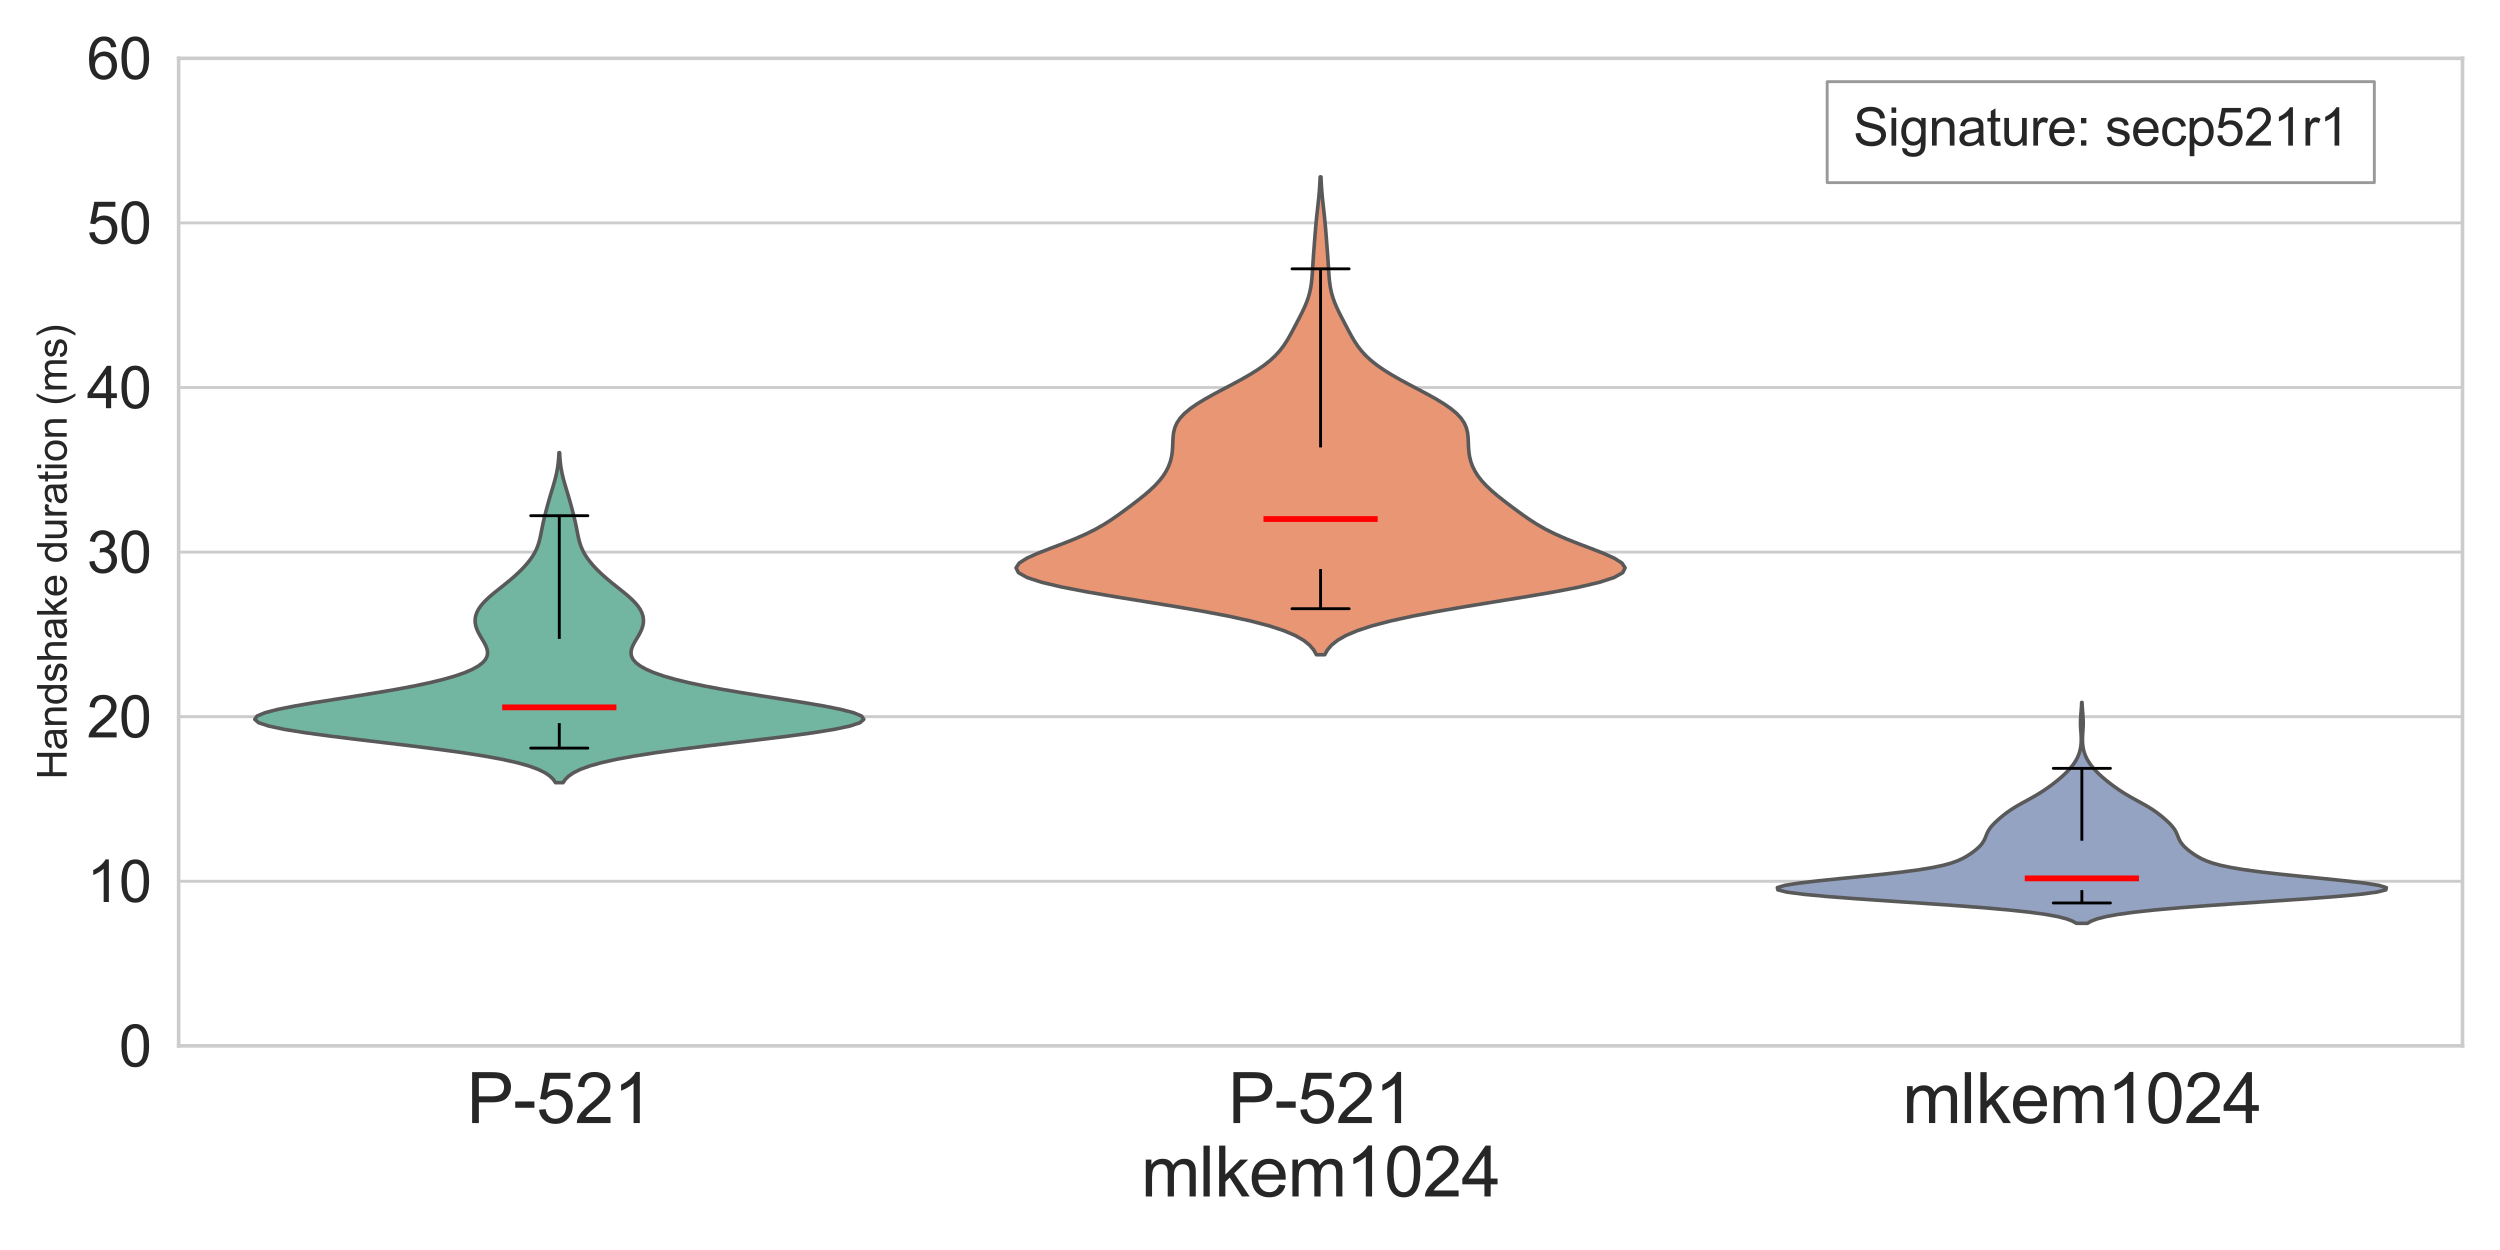 <?xml version="1.0" encoding="utf-8" standalone="no"?>
<!DOCTYPE svg PUBLIC "-//W3C//DTD SVG 1.1//EN"
  "http://www.w3.org/Graphics/SVG/1.1/DTD/svg11.dtd">
<svg xmlns:xlink="http://www.w3.org/1999/xlink" width="864pt" height="432pt" viewBox="0 0 864 432" xmlns="http://www.w3.org/2000/svg" version="1.1">
 <defs>
  <style type="text/css">*{stroke-linejoin: round; stroke-linecap: butt}</style>
 </defs>
 <g id="figure_1">
  <g id="patch_1">
   <path d="M 0 432 
L 864 432 
L 864 0 
L 0 0 
z
" style="fill: #ffffff"/>
  </g>
  <g id="axes_1">
   <g id="patch_2">
    <path d="M 61.74 361.444 
L 851.04 361.444 
L 851.04 20.16 
L 61.74 20.16 
z
" style="fill: #ffffff"/>
   </g>
   <g id="matplotlib.axis_1">
    <g id="xtick_1">
     <g id="text_1">
      <!-- P-521 -->
      <g style="fill: #262626" transform="translate(161.271 388.123) scale(0.24 -0.24)">
       <defs>
        <path id="ArialMT-50" d="M 494 0 
L 494 4581 
L 2222 4581 
Q 2678 4581 2919 4538 
Q 3256 4481 3484 4323 
Q 3713 4166 3852 3881 
Q 3991 3597 3991 3256 
Q 3991 2672 3619 2267 
Q 3247 1863 2275 1863 
L 1100 1863 
L 1100 0 
L 494 0 
z
M 1100 2403 
L 2284 2403 
Q 2872 2403 3119 2622 
Q 3366 2841 3366 3238 
Q 3366 3525 3220 3729 
Q 3075 3934 2838 4000 
Q 2684 4041 2272 4041 
L 1100 4041 
L 1100 2403 
z
" transform="scale(0.016)"/>
        <path id="ArialMT-2d" d="M 203 1375 
L 203 1941 
L 1931 1941 
L 1931 1375 
L 203 1375 
z
" transform="scale(0.016)"/>
        <path id="ArialMT-35" d="M 266 1200 
L 856 1250 
Q 922 819 1161 601 
Q 1400 384 1738 384 
Q 2144 384 2425 690 
Q 2706 997 2706 1503 
Q 2706 1984 2436 2262 
Q 2166 2541 1728 2541 
Q 1456 2541 1237 2417 
Q 1019 2294 894 2097 
L 366 2166 
L 809 4519 
L 3088 4519 
L 3088 3981 
L 1259 3981 
L 1013 2750 
Q 1425 3038 1878 3038 
Q 2478 3038 2890 2622 
Q 3303 2206 3303 1553 
Q 3303 931 2941 478 
Q 2500 -78 1738 -78 
Q 1113 -78 717 272 
Q 322 622 266 1200 
z
" transform="scale(0.016)"/>
        <path id="ArialMT-32" d="M 3222 541 
L 3222 0 
L 194 0 
Q 188 203 259 391 
Q 375 700 629 1000 
Q 884 1300 1366 1694 
Q 2113 2306 2375 2664 
Q 2638 3022 2638 3341 
Q 2638 3675 2398 3904 
Q 2159 4134 1775 4134 
Q 1369 4134 1125 3890 
Q 881 3647 878 3216 
L 300 3275 
Q 359 3922 746 4261 
Q 1134 4600 1788 4600 
Q 2447 4600 2831 4234 
Q 3216 3869 3216 3328 
Q 3216 3053 3103 2787 
Q 2991 2522 2730 2228 
Q 2469 1934 1863 1422 
Q 1356 997 1212 845 
Q 1069 694 975 541 
L 3222 541 
z
" transform="scale(0.016)"/>
        <path id="ArialMT-31" d="M 2384 0 
L 1822 0 
L 1822 3584 
Q 1619 3391 1289 3197 
Q 959 3003 697 2906 
L 697 3450 
Q 1169 3672 1522 3987 
Q 1875 4303 2022 4600 
L 2384 4600 
L 2384 0 
z
" transform="scale(0.016)"/>
       </defs>
       <use xlink:href="#ArialMT-50"/>
       <use xlink:href="#ArialMT-2d" transform="translate(66.699 0)"/>
       <use xlink:href="#ArialMT-35" transform="translate(100 0)"/>
       <use xlink:href="#ArialMT-32" transform="translate(155.615 0)"/>
       <use xlink:href="#ArialMT-31" transform="translate(211.23 0)"/>
      </g>
     </g>
    </g>
    <g id="xtick_2">
     <g id="text_2">
      <!-- P-521 -->
      <g style="fill: #262626" transform="translate(424.371 388.123) scale(0.24 -0.24)">
       <use xlink:href="#ArialMT-50"/>
       <use xlink:href="#ArialMT-2d" transform="translate(66.699 0)"/>
       <use xlink:href="#ArialMT-35" transform="translate(100 0)"/>
       <use xlink:href="#ArialMT-32" transform="translate(155.615 0)"/>
       <use xlink:href="#ArialMT-31" transform="translate(211.23 0)"/>
      </g>
      <!-- mlkem1024 -->
      <g style="fill: #262626" transform="translate(394.367 413.507) scale(0.24 -0.24)">
       <defs>
        <path id="ArialMT-6d" d="M 422 0 
L 422 3319 
L 925 3319 
L 925 2853 
Q 1081 3097 1340 3245 
Q 1600 3394 1931 3394 
Q 2300 3394 2536 3241 
Q 2772 3088 2869 2813 
Q 3263 3394 3894 3394 
Q 4388 3394 4653 3120 
Q 4919 2847 4919 2278 
L 4919 0 
L 4359 0 
L 4359 2091 
Q 4359 2428 4304 2576 
Q 4250 2725 4106 2815 
Q 3963 2906 3769 2906 
Q 3419 2906 3187 2673 
Q 2956 2441 2956 1928 
L 2956 0 
L 2394 0 
L 2394 2156 
Q 2394 2531 2256 2718 
Q 2119 2906 1806 2906 
Q 1569 2906 1367 2781 
Q 1166 2656 1075 2415 
Q 984 2175 984 1722 
L 984 0 
L 422 0 
z
" transform="scale(0.016)"/>
        <path id="ArialMT-6c" d="M 409 0 
L 409 4581 
L 972 4581 
L 972 0 
L 409 0 
z
" transform="scale(0.016)"/>
        <path id="ArialMT-6b" d="M 425 0 
L 425 4581 
L 988 4581 
L 988 1969 
L 2319 3319 
L 3047 3319 
L 1778 2088 
L 3175 0 
L 2481 0 
L 1384 1697 
L 988 1316 
L 988 0 
L 425 0 
z
" transform="scale(0.016)"/>
        <path id="ArialMT-65" d="M 2694 1069 
L 3275 997 
Q 3138 488 2766 206 
Q 2394 -75 1816 -75 
Q 1088 -75 661 373 
Q 234 822 234 1631 
Q 234 2469 665 2931 
Q 1097 3394 1784 3394 
Q 2450 3394 2872 2941 
Q 3294 2488 3294 1666 
Q 3294 1616 3291 1516 
L 816 1516 
Q 847 969 1125 678 
Q 1403 388 1819 388 
Q 2128 388 2347 550 
Q 2566 713 2694 1069 
z
M 847 1978 
L 2700 1978 
Q 2663 2397 2488 2606 
Q 2219 2931 1791 2931 
Q 1403 2931 1139 2672 
Q 875 2413 847 1978 
z
" transform="scale(0.016)"/>
        <path id="ArialMT-30" d="M 266 2259 
Q 266 3072 433 3567 
Q 600 4063 929 4331 
Q 1259 4600 1759 4600 
Q 2128 4600 2406 4451 
Q 2684 4303 2865 4023 
Q 3047 3744 3150 3342 
Q 3253 2941 3253 2259 
Q 3253 1453 3087 958 
Q 2922 463 2592 192 
Q 2263 -78 1759 -78 
Q 1097 -78 719 397 
Q 266 969 266 2259 
z
M 844 2259 
Q 844 1131 1108 757 
Q 1372 384 1759 384 
Q 2147 384 2411 759 
Q 2675 1134 2675 2259 
Q 2675 3391 2411 3762 
Q 2147 4134 1753 4134 
Q 1366 4134 1134 3806 
Q 844 3388 844 2259 
z
" transform="scale(0.016)"/>
        <path id="ArialMT-34" d="M 2069 0 
L 2069 1097 
L 81 1097 
L 81 1613 
L 2172 4581 
L 2631 4581 
L 2631 1613 
L 3250 1613 
L 3250 1097 
L 2631 1097 
L 2631 0 
L 2069 0 
z
M 2069 1613 
L 2069 3678 
L 634 1613 
L 2069 1613 
z
" transform="scale(0.016)"/>
       </defs>
       <use xlink:href="#ArialMT-6d"/>
       <use xlink:href="#ArialMT-6c" transform="translate(83.301 0)"/>
       <use xlink:href="#ArialMT-6b" transform="translate(105.518 0)"/>
       <use xlink:href="#ArialMT-65" transform="translate(155.518 0)"/>
       <use xlink:href="#ArialMT-6d" transform="translate(211.133 0)"/>
       <use xlink:href="#ArialMT-31" transform="translate(294.434 0)"/>
       <use xlink:href="#ArialMT-30" transform="translate(350.049 0)"/>
       <use xlink:href="#ArialMT-32" transform="translate(405.664 0)"/>
       <use xlink:href="#ArialMT-34" transform="translate(461.279 0)"/>
      </g>
     </g>
    </g>
    <g id="xtick_3">
     <g id="text_3">
      <!-- mlkem1024 -->
      <g style="fill: #262626" transform="translate(657.467 388.123) scale(0.24 -0.24)">
       <use xlink:href="#ArialMT-6d"/>
       <use xlink:href="#ArialMT-6c" transform="translate(83.301 0)"/>
       <use xlink:href="#ArialMT-6b" transform="translate(105.518 0)"/>
       <use xlink:href="#ArialMT-65" transform="translate(155.518 0)"/>
       <use xlink:href="#ArialMT-6d" transform="translate(211.133 0)"/>
       <use xlink:href="#ArialMT-31" transform="translate(294.434 0)"/>
       <use xlink:href="#ArialMT-30" transform="translate(350.049 0)"/>
       <use xlink:href="#ArialMT-32" transform="translate(405.664 0)"/>
       <use xlink:href="#ArialMT-34" transform="translate(461.279 0)"/>
      </g>
     </g>
    </g>
   </g>
   <g id="matplotlib.axis_2">
    <g id="ytick_1">
     <g id="line2d_1">
      <path d="M 61.74 361.444 
L 851.04 361.444 
" clip-path="url(#pb83111d7a8)" style="fill: none; stroke: #cccccc; stroke-linecap: round"/>
     </g>
     <g id="text_4">
      <!-- 0 -->
      <g style="fill: #262626" transform="translate(41.118 368.602) scale(0.2 -0.2)">
       <use xlink:href="#ArialMT-30"/>
      </g>
     </g>
    </g>
    <g id="ytick_2">
     <g id="line2d_2">
      <path d="M 61.74 304.563 
L 851.04 304.563 
" clip-path="url(#pb83111d7a8)" style="fill: none; stroke: #cccccc; stroke-linecap: round"/>
     </g>
     <g id="text_5">
      <!-- 10 -->
      <g style="fill: #262626" transform="translate(29.996 311.721) scale(0.2 -0.2)">
       <use xlink:href="#ArialMT-31"/>
       <use xlink:href="#ArialMT-30" transform="translate(55.615 0)"/>
      </g>
     </g>
    </g>
    <g id="ytick_3">
     <g id="line2d_3">
      <path d="M 61.74 247.683 
L 851.04 247.683 
" clip-path="url(#pb83111d7a8)" style="fill: none; stroke: #cccccc; stroke-linecap: round"/>
     </g>
     <g id="text_6">
      <!-- 20 -->
      <g style="fill: #262626" transform="translate(29.996 254.84) scale(0.2 -0.2)">
       <use xlink:href="#ArialMT-32"/>
       <use xlink:href="#ArialMT-30" transform="translate(55.615 0)"/>
      </g>
     </g>
    </g>
    <g id="ytick_4">
     <g id="line2d_4">
      <path d="M 61.74 190.802 
L 851.04 190.802 
" clip-path="url(#pb83111d7a8)" style="fill: none; stroke: #cccccc; stroke-linecap: round"/>
     </g>
     <g id="text_7">
      <!-- 30 -->
      <g style="fill: #262626" transform="translate(29.996 197.96) scale(0.2 -0.2)">
       <defs>
        <path id="ArialMT-33" d="M 269 1209 
L 831 1284 
Q 928 806 1161 595 
Q 1394 384 1728 384 
Q 2125 384 2398 659 
Q 2672 934 2672 1341 
Q 2672 1728 2419 1979 
Q 2166 2231 1775 2231 
Q 1616 2231 1378 2169 
L 1441 2663 
Q 1497 2656 1531 2656 
Q 1891 2656 2178 2843 
Q 2466 3031 2466 3422 
Q 2466 3731 2256 3934 
Q 2047 4138 1716 4138 
Q 1388 4138 1169 3931 
Q 950 3725 888 3313 
L 325 3413 
Q 428 3978 793 4289 
Q 1159 4600 1703 4600 
Q 2078 4600 2393 4439 
Q 2709 4278 2876 4000 
Q 3044 3722 3044 3409 
Q 3044 3113 2884 2869 
Q 2725 2625 2413 2481 
Q 2819 2388 3044 2092 
Q 3269 1797 3269 1353 
Q 3269 753 2831 336 
Q 2394 -81 1725 -81 
Q 1122 -81 723 278 
Q 325 638 269 1209 
z
" transform="scale(0.016)"/>
       </defs>
       <use xlink:href="#ArialMT-33"/>
       <use xlink:href="#ArialMT-30" transform="translate(55.615 0)"/>
      </g>
     </g>
    </g>
    <g id="ytick_5">
     <g id="line2d_5">
      <path d="M 61.74 133.921 
L 851.04 133.921 
" clip-path="url(#pb83111d7a8)" style="fill: none; stroke: #cccccc; stroke-linecap: round"/>
     </g>
     <g id="text_8">
      <!-- 40 -->
      <g style="fill: #262626" transform="translate(29.996 141.079) scale(0.2 -0.2)">
       <use xlink:href="#ArialMT-34"/>
       <use xlink:href="#ArialMT-30" transform="translate(55.615 0)"/>
      </g>
     </g>
    </g>
    <g id="ytick_6">
     <g id="line2d_6">
      <path d="M 61.74 77.041 
L 851.04 77.041 
" clip-path="url(#pb83111d7a8)" style="fill: none; stroke: #cccccc; stroke-linecap: round"/>
     </g>
     <g id="text_9">
      <!-- 50 -->
      <g style="fill: #262626" transform="translate(29.996 84.198) scale(0.2 -0.2)">
       <use xlink:href="#ArialMT-35"/>
       <use xlink:href="#ArialMT-30" transform="translate(55.615 0)"/>
      </g>
     </g>
    </g>
    <g id="ytick_7">
     <g id="line2d_7">
      <path d="M 61.74 20.16 
L 851.04 20.16 
" clip-path="url(#pb83111d7a8)" style="fill: none; stroke: #cccccc; stroke-linecap: round"/>
     </g>
     <g id="text_10">
      <!-- 60 -->
      <g style="fill: #262626" transform="translate(29.996 27.318) scale(0.2 -0.2)">
       <defs>
        <path id="ArialMT-36" d="M 3184 3459 
L 2625 3416 
Q 2550 3747 2413 3897 
Q 2184 4138 1850 4138 
Q 1581 4138 1378 3988 
Q 1113 3794 959 3422 
Q 806 3050 800 2363 
Q 1003 2672 1297 2822 
Q 1591 2972 1913 2972 
Q 2475 2972 2870 2558 
Q 3266 2144 3266 1488 
Q 3266 1056 3080 686 
Q 2894 316 2569 119 
Q 2244 -78 1831 -78 
Q 1128 -78 684 439 
Q 241 956 241 2144 
Q 241 3472 731 4075 
Q 1159 4600 1884 4600 
Q 2425 4600 2770 4297 
Q 3116 3994 3184 3459 
z
M 888 1484 
Q 888 1194 1011 928 
Q 1134 663 1356 523 
Q 1578 384 1822 384 
Q 2178 384 2434 671 
Q 2691 959 2691 1453 
Q 2691 1928 2437 2201 
Q 2184 2475 1800 2475 
Q 1419 2475 1153 2201 
Q 888 1928 888 1484 
z
" transform="scale(0.016)"/>
       </defs>
       <use xlink:href="#ArialMT-36"/>
       <use xlink:href="#ArialMT-30" transform="translate(55.615 0)"/>
      </g>
     </g>
    </g>
    <g id="text_11">
     <!-- Handshake duration (ms) -->
     <g style="fill: #262626" transform="translate(23.05 269.389) rotate(-90) scale(0.14 -0.14)">
      <defs>
       <path id="ArialMT-48" d="M 513 0 
L 513 4581 
L 1119 4581 
L 1119 2700 
L 3500 2700 
L 3500 4581 
L 4106 4581 
L 4106 0 
L 3500 0 
L 3500 2159 
L 1119 2159 
L 1119 0 
L 513 0 
z
" transform="scale(0.016)"/>
       <path id="ArialMT-61" d="M 2588 409 
Q 2275 144 1986 34 
Q 1697 -75 1366 -75 
Q 819 -75 525 192 
Q 231 459 231 875 
Q 231 1119 342 1320 
Q 453 1522 633 1644 
Q 813 1766 1038 1828 
Q 1203 1872 1538 1913 
Q 2219 1994 2541 2106 
Q 2544 2222 2544 2253 
Q 2544 2597 2384 2738 
Q 2169 2928 1744 2928 
Q 1347 2928 1158 2789 
Q 969 2650 878 2297 
L 328 2372 
Q 403 2725 575 2942 
Q 747 3159 1072 3276 
Q 1397 3394 1825 3394 
Q 2250 3394 2515 3294 
Q 2781 3194 2906 3042 
Q 3031 2891 3081 2659 
Q 3109 2516 3109 2141 
L 3109 1391 
Q 3109 606 3145 398 
Q 3181 191 3288 0 
L 2700 0 
Q 2613 175 2588 409 
z
M 2541 1666 
Q 2234 1541 1622 1453 
Q 1275 1403 1131 1340 
Q 988 1278 909 1158 
Q 831 1038 831 891 
Q 831 666 1001 516 
Q 1172 366 1500 366 
Q 1825 366 2078 508 
Q 2331 650 2450 897 
Q 2541 1088 2541 1459 
L 2541 1666 
z
" transform="scale(0.016)"/>
       <path id="ArialMT-6e" d="M 422 0 
L 422 3319 
L 928 3319 
L 928 2847 
Q 1294 3394 1984 3394 
Q 2284 3394 2536 3286 
Q 2788 3178 2913 3003 
Q 3038 2828 3088 2588 
Q 3119 2431 3119 2041 
L 3119 0 
L 2556 0 
L 2556 2019 
Q 2556 2363 2490 2533 
Q 2425 2703 2258 2804 
Q 2091 2906 1866 2906 
Q 1506 2906 1245 2678 
Q 984 2450 984 1813 
L 984 0 
L 422 0 
z
" transform="scale(0.016)"/>
       <path id="ArialMT-64" d="M 2575 0 
L 2575 419 
Q 2259 -75 1647 -75 
Q 1250 -75 917 144 
Q 584 363 401 755 
Q 219 1147 219 1656 
Q 219 2153 384 2558 
Q 550 2963 881 3178 
Q 1213 3394 1622 3394 
Q 1922 3394 2156 3267 
Q 2391 3141 2538 2938 
L 2538 4581 
L 3097 4581 
L 3097 0 
L 2575 0 
z
M 797 1656 
Q 797 1019 1065 703 
Q 1334 388 1700 388 
Q 2069 388 2326 689 
Q 2584 991 2584 1609 
Q 2584 2291 2321 2609 
Q 2059 2928 1675 2928 
Q 1300 2928 1048 2622 
Q 797 2316 797 1656 
z
" transform="scale(0.016)"/>
       <path id="ArialMT-73" d="M 197 991 
L 753 1078 
Q 800 744 1014 566 
Q 1228 388 1613 388 
Q 2000 388 2187 545 
Q 2375 703 2375 916 
Q 2375 1106 2209 1216 
Q 2094 1291 1634 1406 
Q 1016 1563 777 1677 
Q 538 1791 414 1992 
Q 291 2194 291 2438 
Q 291 2659 392 2848 
Q 494 3038 669 3163 
Q 800 3259 1026 3326 
Q 1253 3394 1513 3394 
Q 1903 3394 2198 3281 
Q 2494 3169 2634 2976 
Q 2775 2784 2828 2463 
L 2278 2388 
Q 2241 2644 2061 2787 
Q 1881 2931 1553 2931 
Q 1166 2931 1000 2803 
Q 834 2675 834 2503 
Q 834 2394 903 2306 
Q 972 2216 1119 2156 
Q 1203 2125 1616 2013 
Q 2213 1853 2448 1751 
Q 2684 1650 2818 1456 
Q 2953 1263 2953 975 
Q 2953 694 2789 445 
Q 2625 197 2315 61 
Q 2006 -75 1616 -75 
Q 969 -75 630 194 
Q 291 463 197 991 
z
" transform="scale(0.016)"/>
       <path id="ArialMT-68" d="M 422 0 
L 422 4581 
L 984 4581 
L 984 2938 
Q 1378 3394 1978 3394 
Q 2347 3394 2619 3248 
Q 2891 3103 3008 2847 
Q 3125 2591 3125 2103 
L 3125 0 
L 2563 0 
L 2563 2103 
Q 2563 2525 2380 2717 
Q 2197 2909 1863 2909 
Q 1613 2909 1392 2779 
Q 1172 2650 1078 2428 
Q 984 2206 984 1816 
L 984 0 
L 422 0 
z
" transform="scale(0.016)"/>
       <path id="ArialMT-20" transform="scale(0.016)"/>
       <path id="ArialMT-75" d="M 2597 0 
L 2597 488 
Q 2209 -75 1544 -75 
Q 1250 -75 995 37 
Q 741 150 617 320 
Q 494 491 444 738 
Q 409 903 409 1263 
L 409 3319 
L 972 3319 
L 972 1478 
Q 972 1038 1006 884 
Q 1059 663 1231 536 
Q 1403 409 1656 409 
Q 1909 409 2131 539 
Q 2353 669 2445 892 
Q 2538 1116 2538 1541 
L 2538 3319 
L 3100 3319 
L 3100 0 
L 2597 0 
z
" transform="scale(0.016)"/>
       <path id="ArialMT-72" d="M 416 0 
L 416 3319 
L 922 3319 
L 922 2816 
Q 1116 3169 1280 3281 
Q 1444 3394 1641 3394 
Q 1925 3394 2219 3213 
L 2025 2691 
Q 1819 2813 1613 2813 
Q 1428 2813 1281 2702 
Q 1134 2591 1072 2394 
Q 978 2094 978 1738 
L 978 0 
L 416 0 
z
" transform="scale(0.016)"/>
       <path id="ArialMT-74" d="M 1650 503 
L 1731 6 
Q 1494 -44 1306 -44 
Q 1000 -44 831 53 
Q 663 150 594 308 
Q 525 466 525 972 
L 525 2881 
L 113 2881 
L 113 3319 
L 525 3319 
L 525 4141 
L 1084 4478 
L 1084 3319 
L 1650 3319 
L 1650 2881 
L 1084 2881 
L 1084 941 
Q 1084 700 1114 631 
Q 1144 563 1211 522 
Q 1278 481 1403 481 
Q 1497 481 1650 503 
z
" transform="scale(0.016)"/>
       <path id="ArialMT-69" d="M 425 3934 
L 425 4581 
L 988 4581 
L 988 3934 
L 425 3934 
z
M 425 0 
L 425 3319 
L 988 3319 
L 988 0 
L 425 0 
z
" transform="scale(0.016)"/>
       <path id="ArialMT-6f" d="M 213 1659 
Q 213 2581 725 3025 
Q 1153 3394 1769 3394 
Q 2453 3394 2887 2945 
Q 3322 2497 3322 1706 
Q 3322 1066 3130 698 
Q 2938 331 2570 128 
Q 2203 -75 1769 -75 
Q 1072 -75 642 372 
Q 213 819 213 1659 
z
M 791 1659 
Q 791 1022 1069 705 
Q 1347 388 1769 388 
Q 2188 388 2466 706 
Q 2744 1025 2744 1678 
Q 2744 2294 2464 2611 
Q 2184 2928 1769 2928 
Q 1347 2928 1069 2612 
Q 791 2297 791 1659 
z
" transform="scale(0.016)"/>
       <path id="ArialMT-28" d="M 1497 -1347 
Q 1031 -759 709 28 
Q 388 816 388 1659 
Q 388 2403 628 3084 
Q 909 3875 1497 4659 
L 1900 4659 
Q 1522 4009 1400 3731 
Q 1209 3300 1100 2831 
Q 966 2247 966 1656 
Q 966 153 1900 -1347 
L 1497 -1347 
z
" transform="scale(0.016)"/>
       <path id="ArialMT-29" d="M 791 -1347 
L 388 -1347 
Q 1322 153 1322 1656 
Q 1322 2244 1188 2822 
Q 1081 3291 891 3722 
Q 769 4003 388 4659 
L 791 4659 
Q 1378 3875 1659 3084 
Q 1900 2403 1900 1659 
Q 1900 816 1576 28 
Q 1253 -759 791 -1347 
z
" transform="scale(0.016)"/>
      </defs>
      <use xlink:href="#ArialMT-48"/>
      <use xlink:href="#ArialMT-61" transform="translate(72.217 0)"/>
      <use xlink:href="#ArialMT-6e" transform="translate(127.832 0)"/>
      <use xlink:href="#ArialMT-64" transform="translate(183.447 0)"/>
      <use xlink:href="#ArialMT-73" transform="translate(239.062 0)"/>
      <use xlink:href="#ArialMT-68" transform="translate(289.062 0)"/>
      <use xlink:href="#ArialMT-61" transform="translate(344.678 0)"/>
      <use xlink:href="#ArialMT-6b" transform="translate(400.293 0)"/>
      <use xlink:href="#ArialMT-65" transform="translate(450.293 0)"/>
      <use xlink:href="#ArialMT-20" transform="translate(505.908 0)"/>
      <use xlink:href="#ArialMT-64" transform="translate(533.691 0)"/>
      <use xlink:href="#ArialMT-75" transform="translate(589.307 0)"/>
      <use xlink:href="#ArialMT-72" transform="translate(644.922 0)"/>
      <use xlink:href="#ArialMT-61" transform="translate(678.223 0)"/>
      <use xlink:href="#ArialMT-74" transform="translate(733.838 0)"/>
      <use xlink:href="#ArialMT-69" transform="translate(761.621 0)"/>
      <use xlink:href="#ArialMT-6f" transform="translate(783.838 0)"/>
      <use xlink:href="#ArialMT-6e" transform="translate(839.453 0)"/>
      <use xlink:href="#ArialMT-20" transform="translate(895.068 0)"/>
      <use xlink:href="#ArialMT-28" transform="translate(922.852 0)"/>
      <use xlink:href="#ArialMT-6d" transform="translate(956.152 0)"/>
      <use xlink:href="#ArialMT-73" transform="translate(1039.453 0)"/>
      <use xlink:href="#ArialMT-29" transform="translate(1089.453 0)"/>
     </g>
    </g>
   </g>
   <g id="FillBetweenPolyCollection_1">
    <defs>
     <path id="mb442c1d720" d="M 194.589 -161.506 
L 191.992 -161.506 
L 191.198 -162.658 
L 190.02 -163.81 
L 188.329 -164.962 
L 185.981 -166.114 
L 182.826 -167.266 
L 178.725 -168.419 
L 173.568 -169.571 
L 167.299 -170.723 
L 159.933 -171.875 
L 151.578 -173.027 
L 142.441 -174.179 
L 132.832 -175.331 
L 123.144 -176.483 
L 113.836 -177.635 
L 105.384 -178.787 
L 98.247 -179.939 
L 92.815 -181.091 
L 89.368 -182.243 
L 88.05 -183.395 
L 88.853 -184.547 
L 91.624 -185.699 
L 96.085 -186.851 
L 101.87 -188.003 
L 108.57 -189.155 
L 115.773 -190.307 
L 123.104 -191.459 
L 130.247 -192.611 
L 136.965 -193.763 
L 143.094 -194.915 
L 148.541 -196.067 
L 153.267 -197.219 
L 157.273 -198.371 
L 160.587 -199.523 
L 163.25 -200.675 
L 165.308 -201.827 
L 166.812 -202.979 
L 167.811 -204.131 
L 168.359 -205.283 
L 168.516 -206.435 
L 168.348 -207.587 
L 167.93 -208.739 
L 167.341 -209.891 
L 166.663 -211.043 
L 165.974 -212.195 
L 165.339 -213.347 
L 164.812 -214.499 
L 164.433 -215.651 
L 164.226 -216.803 
L 164.206 -217.955 
L 164.383 -219.107 
L 164.761 -220.259 
L 165.342 -221.411 
L 166.121 -222.563 
L 167.09 -223.715 
L 168.227 -224.867 
L 169.502 -226.019 
L 170.878 -227.171 
L 172.312 -228.323 
L 173.764 -229.475 
L 175.197 -230.627 
L 176.585 -231.779 
L 177.909 -232.931 
L 179.16 -234.083 
L 180.331 -235.235 
L 181.418 -236.387 
L 182.414 -237.539 
L 183.313 -238.691 
L 184.108 -239.843 
L 184.793 -240.995 
L 185.368 -242.147 
L 185.84 -243.299 
L 186.221 -244.451 
L 186.531 -245.603 
L 186.791 -246.755 
L 187.024 -247.907 
L 187.249 -249.059 
L 187.481 -250.211 
L 187.726 -251.363 
L 187.989 -252.515 
L 188.267 -253.667 
L 188.558 -254.819 
L 188.859 -255.971 
L 189.168 -257.123 
L 189.485 -258.275 
L 189.812 -259.428 
L 190.147 -260.58 
L 190.49 -261.732 
L 190.838 -262.884 
L 191.183 -264.036 
L 191.519 -265.188 
L 191.837 -266.34 
L 192.127 -267.492 
L 192.385 -268.644 
L 192.605 -269.796 
L 192.786 -270.948 
L 192.93 -272.1 
L 193.041 -273.252 
L 193.123 -274.404 
L 193.181 -275.556 
L 193.399 -275.556 
L 193.399 -275.556 
L 193.457 -274.404 
L 193.539 -273.252 
L 193.65 -272.1 
L 193.794 -270.948 
L 193.975 -269.796 
L 194.195 -268.644 
L 194.453 -267.492 
L 194.743 -266.34 
L 195.061 -265.188 
L 195.397 -264.036 
L 195.742 -262.884 
L 196.09 -261.732 
L 196.433 -260.58 
L 196.768 -259.428 
L 197.095 -258.275 
L 197.412 -257.123 
L 197.721 -255.971 
L 198.022 -254.819 
L 198.313 -253.667 
L 198.591 -252.515 
L 198.854 -251.363 
L 199.099 -250.211 
L 199.331 -249.059 
L 199.556 -247.907 
L 199.789 -246.755 
L 200.049 -245.603 
L 200.359 -244.451 
L 200.74 -243.299 
L 201.212 -242.147 
L 201.787 -240.995 
L 202.472 -239.843 
L 203.267 -238.691 
L 204.166 -237.539 
L 205.162 -236.387 
L 206.249 -235.235 
L 207.42 -234.083 
L 208.671 -232.931 
L 209.995 -231.779 
L 211.383 -230.627 
L 212.816 -229.475 
L 214.268 -228.323 
L 215.702 -227.171 
L 217.078 -226.019 
L 218.353 -224.867 
L 219.49 -223.715 
L 220.459 -222.563 
L 221.238 -221.411 
L 221.819 -220.259 
L 222.197 -219.107 
L 222.374 -217.955 
L 222.354 -216.803 
L 222.147 -215.651 
L 221.768 -214.499 
L 221.241 -213.347 
L 220.606 -212.195 
L 219.917 -211.043 
L 219.239 -209.891 
L 218.65 -208.739 
L 218.232 -207.587 
L 218.064 -206.435 
L 218.221 -205.283 
L 218.769 -204.131 
L 219.768 -202.979 
L 221.272 -201.827 
L 223.33 -200.675 
L 225.993 -199.523 
L 229.307 -198.371 
L 233.313 -197.219 
L 238.039 -196.067 
L 243.486 -194.915 
L 249.615 -193.763 
L 256.333 -192.611 
L 263.476 -191.459 
L 270.807 -190.307 
L 278.01 -189.155 
L 284.71 -188.003 
L 290.495 -186.851 
L 294.956 -185.699 
L 297.727 -184.547 
L 298.53 -183.395 
L 297.212 -182.243 
L 293.765 -181.091 
L 288.333 -179.939 
L 281.196 -178.787 
L 272.744 -177.635 
L 263.436 -176.483 
L 253.748 -175.331 
L 244.139 -174.179 
L 235.002 -173.027 
L 226.647 -171.875 
L 219.281 -170.723 
L 213.012 -169.571 
L 207.855 -168.419 
L 203.754 -167.266 
L 200.599 -166.114 
L 198.251 -164.962 
L 196.56 -163.81 
L 195.382 -162.658 
L 194.589 -161.506 
z
" style="stroke: #595959; stroke-width: 1.25"/>
    </defs>
    <g clip-path="url(#pb83111d7a8)">
     <use xlink:href="#mb442c1d720" x="0" y="432" style="fill: #72b6a1; stroke: #595959; stroke-width: 1.25"/>
    </g>
   </g>
   <g id="FillBetweenPolyCollection_2">
    <defs>
     <path id="mae9f2d3637" d="M 457.828 -205.73 
L 454.952 -205.73 
L 454.005 -207.398 
L 452.572 -209.066 
L 450.486 -210.734 
L 447.565 -212.402 
L 443.629 -214.07 
L 438.524 -215.738 
L 432.158 -217.406 
L 424.524 -219.074 
L 415.737 -220.742 
L 406.041 -222.41 
L 395.815 -224.078 
L 385.548 -225.746 
L 375.798 -227.414 
L 367.132 -229.082 
L 360.053 -230.75 
L 354.937 -232.418 
L 351.974 -234.086 
L 351.15 -235.754 
L 352.247 -237.422 
L 354.886 -239.09 
L 358.591 -240.757 
L 362.868 -242.425 
L 367.274 -244.093 
L 371.478 -245.761 
L 375.284 -247.429 
L 378.629 -249.097 
L 381.552 -250.765 
L 384.157 -252.433 
L 386.559 -254.101 
L 388.852 -255.769 
L 391.086 -257.437 
L 393.266 -259.105 
L 395.358 -260.773 
L 397.314 -262.441 
L 399.084 -264.109 
L 400.632 -265.777 
L 401.939 -267.445 
L 403.004 -269.113 
L 403.837 -270.781 
L 404.454 -272.449 
L 404.876 -274.117 
L 405.131 -275.785 
L 405.261 -277.453 
L 405.325 -279.121 
L 405.403 -280.789 
L 405.591 -282.457 
L 405.996 -284.125 
L 406.716 -285.793 
L 407.831 -287.461 
L 409.386 -289.129 
L 411.387 -290.797 
L 413.797 -292.465 
L 416.546 -294.133 
L 419.541 -295.801 
L 422.674 -297.469 
L 425.834 -299.137 
L 428.919 -300.805 
L 431.84 -302.473 
L 434.526 -304.141 
L 436.928 -305.809 
L 439.024 -307.477 
L 440.816 -309.145 
L 442.328 -310.813 
L 443.606 -312.481 
L 444.705 -314.149 
L 445.683 -315.817 
L 446.594 -317.485 
L 447.475 -319.153 
L 448.348 -320.821 
L 449.212 -322.489 
L 450.051 -324.157 
L 450.837 -325.825 
L 451.541 -327.493 
L 452.138 -329.161 
L 452.614 -330.829 
L 452.972 -332.497 
L 453.228 -334.165 
L 453.406 -335.833 
L 453.535 -337.501 
L 453.642 -339.169 
L 453.745 -340.837 
L 453.854 -342.505 
L 453.973 -344.173 
L 454.097 -345.841 
L 454.225 -347.509 
L 454.353 -349.177 
L 454.482 -350.845 
L 454.617 -352.513 
L 454.762 -354.181 
L 454.921 -355.849 
L 455.093 -357.517 
L 455.276 -359.185 
L 455.462 -360.853 
L 455.643 -362.521 
L 455.811 -364.189 
L 455.958 -365.857 
L 456.08 -367.525 
L 456.177 -369.193 
L 456.249 -370.861 
L 456.531 -370.861 
L 456.531 -370.861 
L 456.603 -369.193 
L 456.7 -367.525 
L 456.822 -365.857 
L 456.969 -364.189 
L 457.137 -362.521 
L 457.318 -360.853 
L 457.504 -359.185 
L 457.687 -357.517 
L 457.859 -355.849 
L 458.018 -354.181 
L 458.163 -352.513 
L 458.298 -350.845 
L 458.427 -349.177 
L 458.555 -347.509 
L 458.683 -345.841 
L 458.807 -344.173 
L 458.926 -342.505 
L 459.035 -340.837 
L 459.138 -339.169 
L 459.245 -337.501 
L 459.374 -335.833 
L 459.552 -334.165 
L 459.808 -332.497 
L 460.166 -330.829 
L 460.642 -329.161 
L 461.239 -327.493 
L 461.943 -325.825 
L 462.729 -324.157 
L 463.568 -322.489 
L 464.432 -320.821 
L 465.305 -319.153 
L 466.186 -317.485 
L 467.097 -315.817 
L 468.075 -314.149 
L 469.174 -312.481 
L 470.452 -310.813 
L 471.964 -309.145 
L 473.756 -307.477 
L 475.852 -305.809 
L 478.254 -304.141 
L 480.94 -302.473 
L 483.861 -300.805 
L 486.946 -299.137 
L 490.106 -297.469 
L 493.239 -295.801 
L 496.234 -294.133 
L 498.983 -292.465 
L 501.393 -290.797 
L 503.394 -289.129 
L 504.949 -287.461 
L 506.064 -285.793 
L 506.784 -284.125 
L 507.189 -282.457 
L 507.377 -280.789 
L 507.455 -279.121 
L 507.519 -277.453 
L 507.649 -275.785 
L 507.904 -274.117 
L 508.326 -272.449 
L 508.943 -270.781 
L 509.776 -269.113 
L 510.841 -267.445 
L 512.148 -265.777 
L 513.696 -264.109 
L 515.466 -262.441 
L 517.422 -260.773 
L 519.514 -259.105 
L 521.694 -257.437 
L 523.928 -255.769 
L 526.221 -254.101 
L 528.623 -252.433 
L 531.228 -250.765 
L 534.151 -249.097 
L 537.496 -247.429 
L 541.302 -245.761 
L 545.506 -244.093 
L 549.912 -242.425 
L 554.189 -240.757 
L 557.894 -239.09 
L 560.533 -237.422 
L 561.63 -235.754 
L 560.806 -234.086 
L 557.843 -232.418 
L 552.727 -230.75 
L 545.648 -229.082 
L 536.982 -227.414 
L 527.232 -225.746 
L 516.965 -224.078 
L 506.739 -222.41 
L 497.043 -220.742 
L 488.256 -219.074 
L 480.622 -217.406 
L 474.256 -215.738 
L 469.151 -214.07 
L 465.215 -212.402 
L 462.294 -210.734 
L 460.208 -209.066 
L 458.775 -207.398 
L 457.828 -205.73 
z
" style="stroke: #595959; stroke-width: 1.25"/>
    </defs>
    <g clip-path="url(#pb83111d7a8)">
     <use xlink:href="#mae9f2d3637" x="0" y="432" style="fill: #e99675; stroke: #595959; stroke-width: 1.25"/>
    </g>
   </g>
   <g id="FillBetweenPolyCollection_3">
    <defs>
     <path id="ma62b46a871" d="M 721.39 -112.896 
L 717.59 -112.896 
L 716.258 -113.667 
L 714.21 -114.438 
L 711.207 -115.21 
L 707.001 -115.981 
L 701.378 -116.752 
L 694.207 -117.523 
L 685.495 -118.294 
L 675.423 -119.066 
L 664.372 -119.837 
L 652.913 -120.608 
L 641.754 -121.379 
L 631.667 -122.15 
L 623.389 -122.922 
L 617.52 -123.693 
L 614.438 -124.464 
L 614.25 -125.235 
L 616.777 -126.006 
L 621.59 -126.778 
L 628.08 -127.549 
L 635.549 -128.32 
L 643.309 -129.091 
L 650.767 -129.862 
L 657.488 -130.634 
L 663.218 -131.405 
L 667.88 -132.176 
L 671.535 -132.947 
L 674.342 -133.718 
L 676.498 -134.49 
L 678.197 -135.261 
L 679.599 -136.032 
L 680.815 -136.803 
L 681.907 -137.574 
L 682.894 -138.346 
L 683.77 -139.117 
L 684.521 -139.888 
L 685.136 -140.659 
L 685.619 -141.431 
L 685.997 -142.202 
L 686.312 -142.973 
L 686.619 -143.744 
L 686.971 -144.515 
L 687.41 -145.287 
L 687.957 -146.058 
L 688.613 -146.829 
L 689.362 -147.6 
L 690.179 -148.371 
L 691.048 -149.143 
L 691.963 -149.914 
L 692.931 -150.685 
L 693.969 -151.456 
L 695.095 -152.227 
L 696.317 -152.999 
L 697.629 -153.77 
L 699.006 -154.541 
L 700.414 -155.312 
L 701.815 -156.083 
L 703.176 -156.855 
L 704.475 -157.626 
L 705.705 -158.397 
L 706.868 -159.168 
L 707.972 -159.939 
L 709.026 -160.711 
L 710.038 -161.482 
L 711.008 -162.253 
L 711.936 -163.024 
L 712.817 -163.795 
L 713.647 -164.567 
L 714.423 -165.338 
L 715.142 -166.109 
L 715.803 -166.88 
L 716.405 -167.652 
L 716.947 -168.423 
L 717.428 -169.194 
L 717.848 -169.965 
L 718.208 -170.736 
L 718.509 -171.508 
L 718.754 -172.279 
L 718.947 -173.05 
L 719.09 -173.821 
L 719.19 -174.592 
L 719.251 -175.364 
L 719.277 -176.135 
L 719.273 -176.906 
L 719.246 -177.677 
L 719.203 -178.448 
L 719.151 -179.22 
L 719.099 -179.991 
L 719.056 -180.762 
L 719.028 -181.533 
L 719.02 -182.304 
L 719.034 -183.076 
L 719.069 -183.847 
L 719.119 -184.618 
L 719.178 -185.389 
L 719.24 -186.16 
L 719.299 -186.932 
L 719.351 -187.703 
L 719.394 -188.474 
L 719.427 -189.245 
L 719.553 -189.245 
L 719.553 -189.245 
L 719.586 -188.474 
L 719.629 -187.703 
L 719.681 -186.932 
L 719.74 -186.16 
L 719.802 -185.389 
L 719.861 -184.618 
L 719.911 -183.847 
L 719.946 -183.076 
L 719.96 -182.304 
L 719.952 -181.533 
L 719.924 -180.762 
L 719.881 -179.991 
L 719.829 -179.22 
L 719.777 -178.448 
L 719.734 -177.677 
L 719.707 -176.906 
L 719.703 -176.135 
L 719.729 -175.364 
L 719.79 -174.592 
L 719.89 -173.821 
L 720.033 -173.05 
L 720.226 -172.279 
L 720.471 -171.508 
L 720.772 -170.736 
L 721.132 -169.965 
L 721.552 -169.194 
L 722.033 -168.423 
L 722.575 -167.652 
L 723.177 -166.88 
L 723.838 -166.109 
L 724.557 -165.338 
L 725.333 -164.567 
L 726.163 -163.795 
L 727.044 -163.024 
L 727.972 -162.253 
L 728.942 -161.482 
L 729.954 -160.711 
L 731.008 -159.939 
L 732.112 -159.168 
L 733.275 -158.397 
L 734.505 -157.626 
L 735.804 -156.855 
L 737.165 -156.083 
L 738.566 -155.312 
L 739.974 -154.541 
L 741.351 -153.77 
L 742.663 -152.999 
L 743.885 -152.227 
L 745.011 -151.456 
L 746.049 -150.685 
L 747.017 -149.914 
L 747.932 -149.143 
L 748.801 -148.371 
L 749.618 -147.6 
L 750.367 -146.829 
L 751.023 -146.058 
L 751.57 -145.287 
L 752.009 -144.515 
L 752.361 -143.744 
L 752.668 -142.973 
L 752.983 -142.202 
L 753.361 -141.431 
L 753.844 -140.659 
L 754.459 -139.888 
L 755.21 -139.117 
L 756.086 -138.346 
L 757.073 -137.574 
L 758.165 -136.803 
L 759.381 -136.032 
L 760.783 -135.261 
L 762.482 -134.49 
L 764.638 -133.718 
L 767.445 -132.947 
L 771.1 -132.176 
L 775.762 -131.405 
L 781.492 -130.634 
L 788.213 -129.862 
L 795.671 -129.091 
L 803.431 -128.32 
L 810.9 -127.549 
L 817.39 -126.778 
L 822.203 -126.006 
L 824.73 -125.235 
L 824.542 -124.464 
L 821.46 -123.693 
L 815.591 -122.922 
L 807.313 -122.15 
L 797.226 -121.379 
L 786.067 -120.608 
L 774.608 -119.837 
L 763.557 -119.066 
L 753.485 -118.294 
L 744.773 -117.523 
L 737.602 -116.752 
L 731.979 -115.981 
L 727.773 -115.21 
L 724.77 -114.438 
L 722.722 -113.667 
L 721.39 -112.896 
z
" style="stroke: #595959; stroke-width: 1.25"/>
    </defs>
    <g clip-path="url(#pb83111d7a8)">
     <use xlink:href="#ma62b46a871" x="0" y="432" style="fill: #95a3c3; stroke: #595959; stroke-width: 1.25"/>
    </g>
   </g>
   <g id="line2d_8">
    <path d="M 193.29 249.915 
L 193.29 258.547 
" clip-path="url(#pb83111d7a8)" style="fill: none; stroke: #000000"/>
   </g>
   <g id="line2d_9">
    <path d="M 193.29 220.807 
L 193.29 178.231 
" clip-path="url(#pb83111d7a8)" style="fill: none; stroke: #000000"/>
   </g>
   <g id="line2d_10">
    <path d="M 183.424 258.547 
L 203.156 258.547 
" clip-path="url(#pb83111d7a8)" style="fill: none; stroke: #000000; stroke-linecap: round"/>
   </g>
   <g id="line2d_11">
    <path d="M 183.424 178.231 
L 203.156 178.231 
" clip-path="url(#pb83111d7a8)" style="fill: none; stroke: #000000; stroke-linecap: round"/>
   </g>
   <g id="line2d_12">
    <path d="M 456.39 196.661 
L 456.39 210.369 
" clip-path="url(#pb83111d7a8)" style="fill: none; stroke: #000000"/>
   </g>
   <g id="line2d_13">
    <path d="M 456.39 154.626 
L 456.39 92.91 
" clip-path="url(#pb83111d7a8)" style="fill: none; stroke: #000000"/>
   </g>
   <g id="line2d_14">
    <path d="M 446.524 210.369 
L 466.256 210.369 
" clip-path="url(#pb83111d7a8)" style="fill: none; stroke: #000000; stroke-linecap: round"/>
   </g>
   <g id="line2d_15">
    <path d="M 446.524 92.91 
L 466.256 92.91 
" clip-path="url(#pb83111d7a8)" style="fill: none; stroke: #000000; stroke-linecap: round"/>
   </g>
   <g id="line2d_16">
    <path d="M 719.49 307.635 
L 719.49 312.072 
" clip-path="url(#pb83111d7a8)" style="fill: none; stroke: #000000"/>
   </g>
   <g id="line2d_17">
    <path d="M 719.49 290.556 
L 719.49 265.543 
" clip-path="url(#pb83111d7a8)" style="fill: none; stroke: #000000"/>
   </g>
   <g id="line2d_18">
    <path d="M 709.624 312.072 
L 729.356 312.072 
" clip-path="url(#pb83111d7a8)" style="fill: none; stroke: #000000; stroke-linecap: round"/>
   </g>
   <g id="line2d_19">
    <path d="M 709.624 265.543 
L 729.356 265.543 
" clip-path="url(#pb83111d7a8)" style="fill: none; stroke: #000000; stroke-linecap: round"/>
   </g>
   <g id="line2d_20">
    <path d="M 173.558 244.469 
L 213.023 244.469 
" clip-path="url(#pb83111d7a8)" style="fill: none; stroke: #ff0000; stroke-width: 2"/>
   </g>
   <g id="line2d_21">
    <path d="M 436.658 179.369 
L 476.123 179.369 
" clip-path="url(#pb83111d7a8)" style="fill: none; stroke: #ff0000; stroke-width: 2"/>
   </g>
   <g id="line2d_22">
    <path d="M 699.758 303.568 
L 739.222 303.568 
" clip-path="url(#pb83111d7a8)" style="fill: none; stroke: #ff0000; stroke-width: 2"/>
   </g>
   <g id="patch_3">
    <path d="M 61.74 361.444 
L 61.74 20.16 
" style="fill: none; stroke: #cccccc; stroke-width: 1.25; stroke-linejoin: miter; stroke-linecap: square"/>
   </g>
   <g id="patch_4">
    <path d="M 851.04 361.444 
L 851.04 20.16 
" style="fill: none; stroke: #cccccc; stroke-width: 1.25; stroke-linejoin: miter; stroke-linecap: square"/>
   </g>
   <g id="patch_5">
    <path d="M 61.74 361.444 
L 851.04 361.444 
" style="fill: none; stroke: #cccccc; stroke-width: 1.25; stroke-linejoin: miter; stroke-linecap: square"/>
   </g>
   <g id="patch_6">
    <path d="M 61.74 20.16 
L 851.04 20.16 
" style="fill: none; stroke: #cccccc; stroke-width: 1.25; stroke-linejoin: miter; stroke-linecap: square"/>
   </g>
   <g id="text_12">
    <g id="patch_7">
     <path d="M 631.474 63.116 
L 820.575 63.116 
L 820.575 28.224 
L 631.474 28.224 
z
" style="fill: #ffffff; opacity: 0.8; stroke: #808080; stroke-linejoin: miter"/>
    </g>
    <!-- Signature: secp521r1 -->
    <g style="fill: #262626" transform="translate(640.474 50.328) scale(0.18 -0.18)">
     <defs>
      <path id="ArialMT-53" d="M 288 1472 
L 859 1522 
Q 900 1178 1048 958 
Q 1197 738 1509 602 
Q 1822 466 2213 466 
Q 2559 466 2825 569 
Q 3091 672 3220 851 
Q 3350 1031 3350 1244 
Q 3350 1459 3225 1620 
Q 3100 1781 2813 1891 
Q 2628 1963 1997 2114 
Q 1366 2266 1113 2400 
Q 784 2572 623 2826 
Q 463 3081 463 3397 
Q 463 3744 659 4045 
Q 856 4347 1234 4503 
Q 1613 4659 2075 4659 
Q 2584 4659 2973 4495 
Q 3363 4331 3572 4012 
Q 3781 3694 3797 3291 
L 3216 3247 
Q 3169 3681 2898 3903 
Q 2628 4125 2100 4125 
Q 1550 4125 1298 3923 
Q 1047 3722 1047 3438 
Q 1047 3191 1225 3031 
Q 1400 2872 2139 2705 
Q 2878 2538 3153 2413 
Q 3553 2228 3743 1945 
Q 3934 1663 3934 1294 
Q 3934 928 3725 604 
Q 3516 281 3123 101 
Q 2731 -78 2241 -78 
Q 1619 -78 1198 103 
Q 778 284 539 648 
Q 300 1013 288 1472 
z
" transform="scale(0.016)"/>
      <path id="ArialMT-67" d="M 319 -275 
L 866 -356 
Q 900 -609 1056 -725 
Q 1266 -881 1628 -881 
Q 2019 -881 2231 -725 
Q 2444 -569 2519 -288 
Q 2563 -116 2559 434 
Q 2191 0 1641 0 
Q 956 0 581 494 
Q 206 988 206 1678 
Q 206 2153 378 2554 
Q 550 2956 876 3175 
Q 1203 3394 1644 3394 
Q 2231 3394 2613 2919 
L 2613 3319 
L 3131 3319 
L 3131 450 
Q 3131 -325 2973 -648 
Q 2816 -972 2473 -1159 
Q 2131 -1347 1631 -1347 
Q 1038 -1347 672 -1080 
Q 306 -813 319 -275 
z
M 784 1719 
Q 784 1066 1043 766 
Q 1303 466 1694 466 
Q 2081 466 2343 764 
Q 2606 1063 2606 1700 
Q 2606 2309 2336 2618 
Q 2066 2928 1684 2928 
Q 1309 2928 1046 2623 
Q 784 2319 784 1719 
z
" transform="scale(0.016)"/>
      <path id="ArialMT-3a" d="M 578 2678 
L 578 3319 
L 1219 3319 
L 1219 2678 
L 578 2678 
z
M 578 0 
L 578 641 
L 1219 641 
L 1219 0 
L 578 0 
z
" transform="scale(0.016)"/>
      <path id="ArialMT-63" d="M 2588 1216 
L 3141 1144 
Q 3050 572 2676 248 
Q 2303 -75 1759 -75 
Q 1078 -75 664 370 
Q 250 816 250 1647 
Q 250 2184 428 2587 
Q 606 2991 970 3192 
Q 1334 3394 1763 3394 
Q 2303 3394 2647 3120 
Q 2991 2847 3088 2344 
L 2541 2259 
Q 2463 2594 2264 2762 
Q 2066 2931 1784 2931 
Q 1359 2931 1093 2626 
Q 828 2322 828 1663 
Q 828 994 1084 691 
Q 1341 388 1753 388 
Q 2084 388 2306 591 
Q 2528 794 2588 1216 
z
" transform="scale(0.016)"/>
      <path id="ArialMT-70" d="M 422 -1272 
L 422 3319 
L 934 3319 
L 934 2888 
Q 1116 3141 1344 3267 
Q 1572 3394 1897 3394 
Q 2322 3394 2647 3175 
Q 2972 2956 3137 2557 
Q 3303 2159 3303 1684 
Q 3303 1175 3120 767 
Q 2938 359 2589 142 
Q 2241 -75 1856 -75 
Q 1575 -75 1351 44 
Q 1128 163 984 344 
L 984 -1272 
L 422 -1272 
z
M 931 1641 
Q 931 1000 1190 694 
Q 1450 388 1819 388 
Q 2194 388 2461 705 
Q 2728 1022 2728 1688 
Q 2728 2322 2467 2637 
Q 2206 2953 1844 2953 
Q 1484 2953 1207 2617 
Q 931 2281 931 1641 
z
" transform="scale(0.016)"/>
     </defs>
     <use xlink:href="#ArialMT-53"/>
     <use xlink:href="#ArialMT-69" transform="translate(66.699 0)"/>
     <use xlink:href="#ArialMT-67" transform="translate(88.916 0)"/>
     <use xlink:href="#ArialMT-6e" transform="translate(144.531 0)"/>
     <use xlink:href="#ArialMT-61" transform="translate(200.146 0)"/>
     <use xlink:href="#ArialMT-74" transform="translate(255.762 0)"/>
     <use xlink:href="#ArialMT-75" transform="translate(283.545 0)"/>
     <use xlink:href="#ArialMT-72" transform="translate(339.16 0)"/>
     <use xlink:href="#ArialMT-65" transform="translate(372.461 0)"/>
     <use xlink:href="#ArialMT-3a" transform="translate(428.076 0)"/>
     <use xlink:href="#ArialMT-20" transform="translate(455.859 0)"/>
     <use xlink:href="#ArialMT-73" transform="translate(483.643 0)"/>
     <use xlink:href="#ArialMT-65" transform="translate(533.643 0)"/>
     <use xlink:href="#ArialMT-63" transform="translate(589.258 0)"/>
     <use xlink:href="#ArialMT-70" transform="translate(639.258 0)"/>
     <use xlink:href="#ArialMT-35" transform="translate(694.873 0)"/>
     <use xlink:href="#ArialMT-32" transform="translate(750.488 0)"/>
     <use xlink:href="#ArialMT-31" transform="translate(806.104 0)"/>
     <use xlink:href="#ArialMT-72" transform="translate(861.719 0)"/>
     <use xlink:href="#ArialMT-31" transform="translate(895.02 0)"/>
    </g>
   </g>
  </g>
 </g>
 <defs>
  <clipPath id="pb83111d7a8">
   <rect x="61.74" y="20.16" width="789.3" height="341.284"/>
  </clipPath>
 </defs>
</svg>
